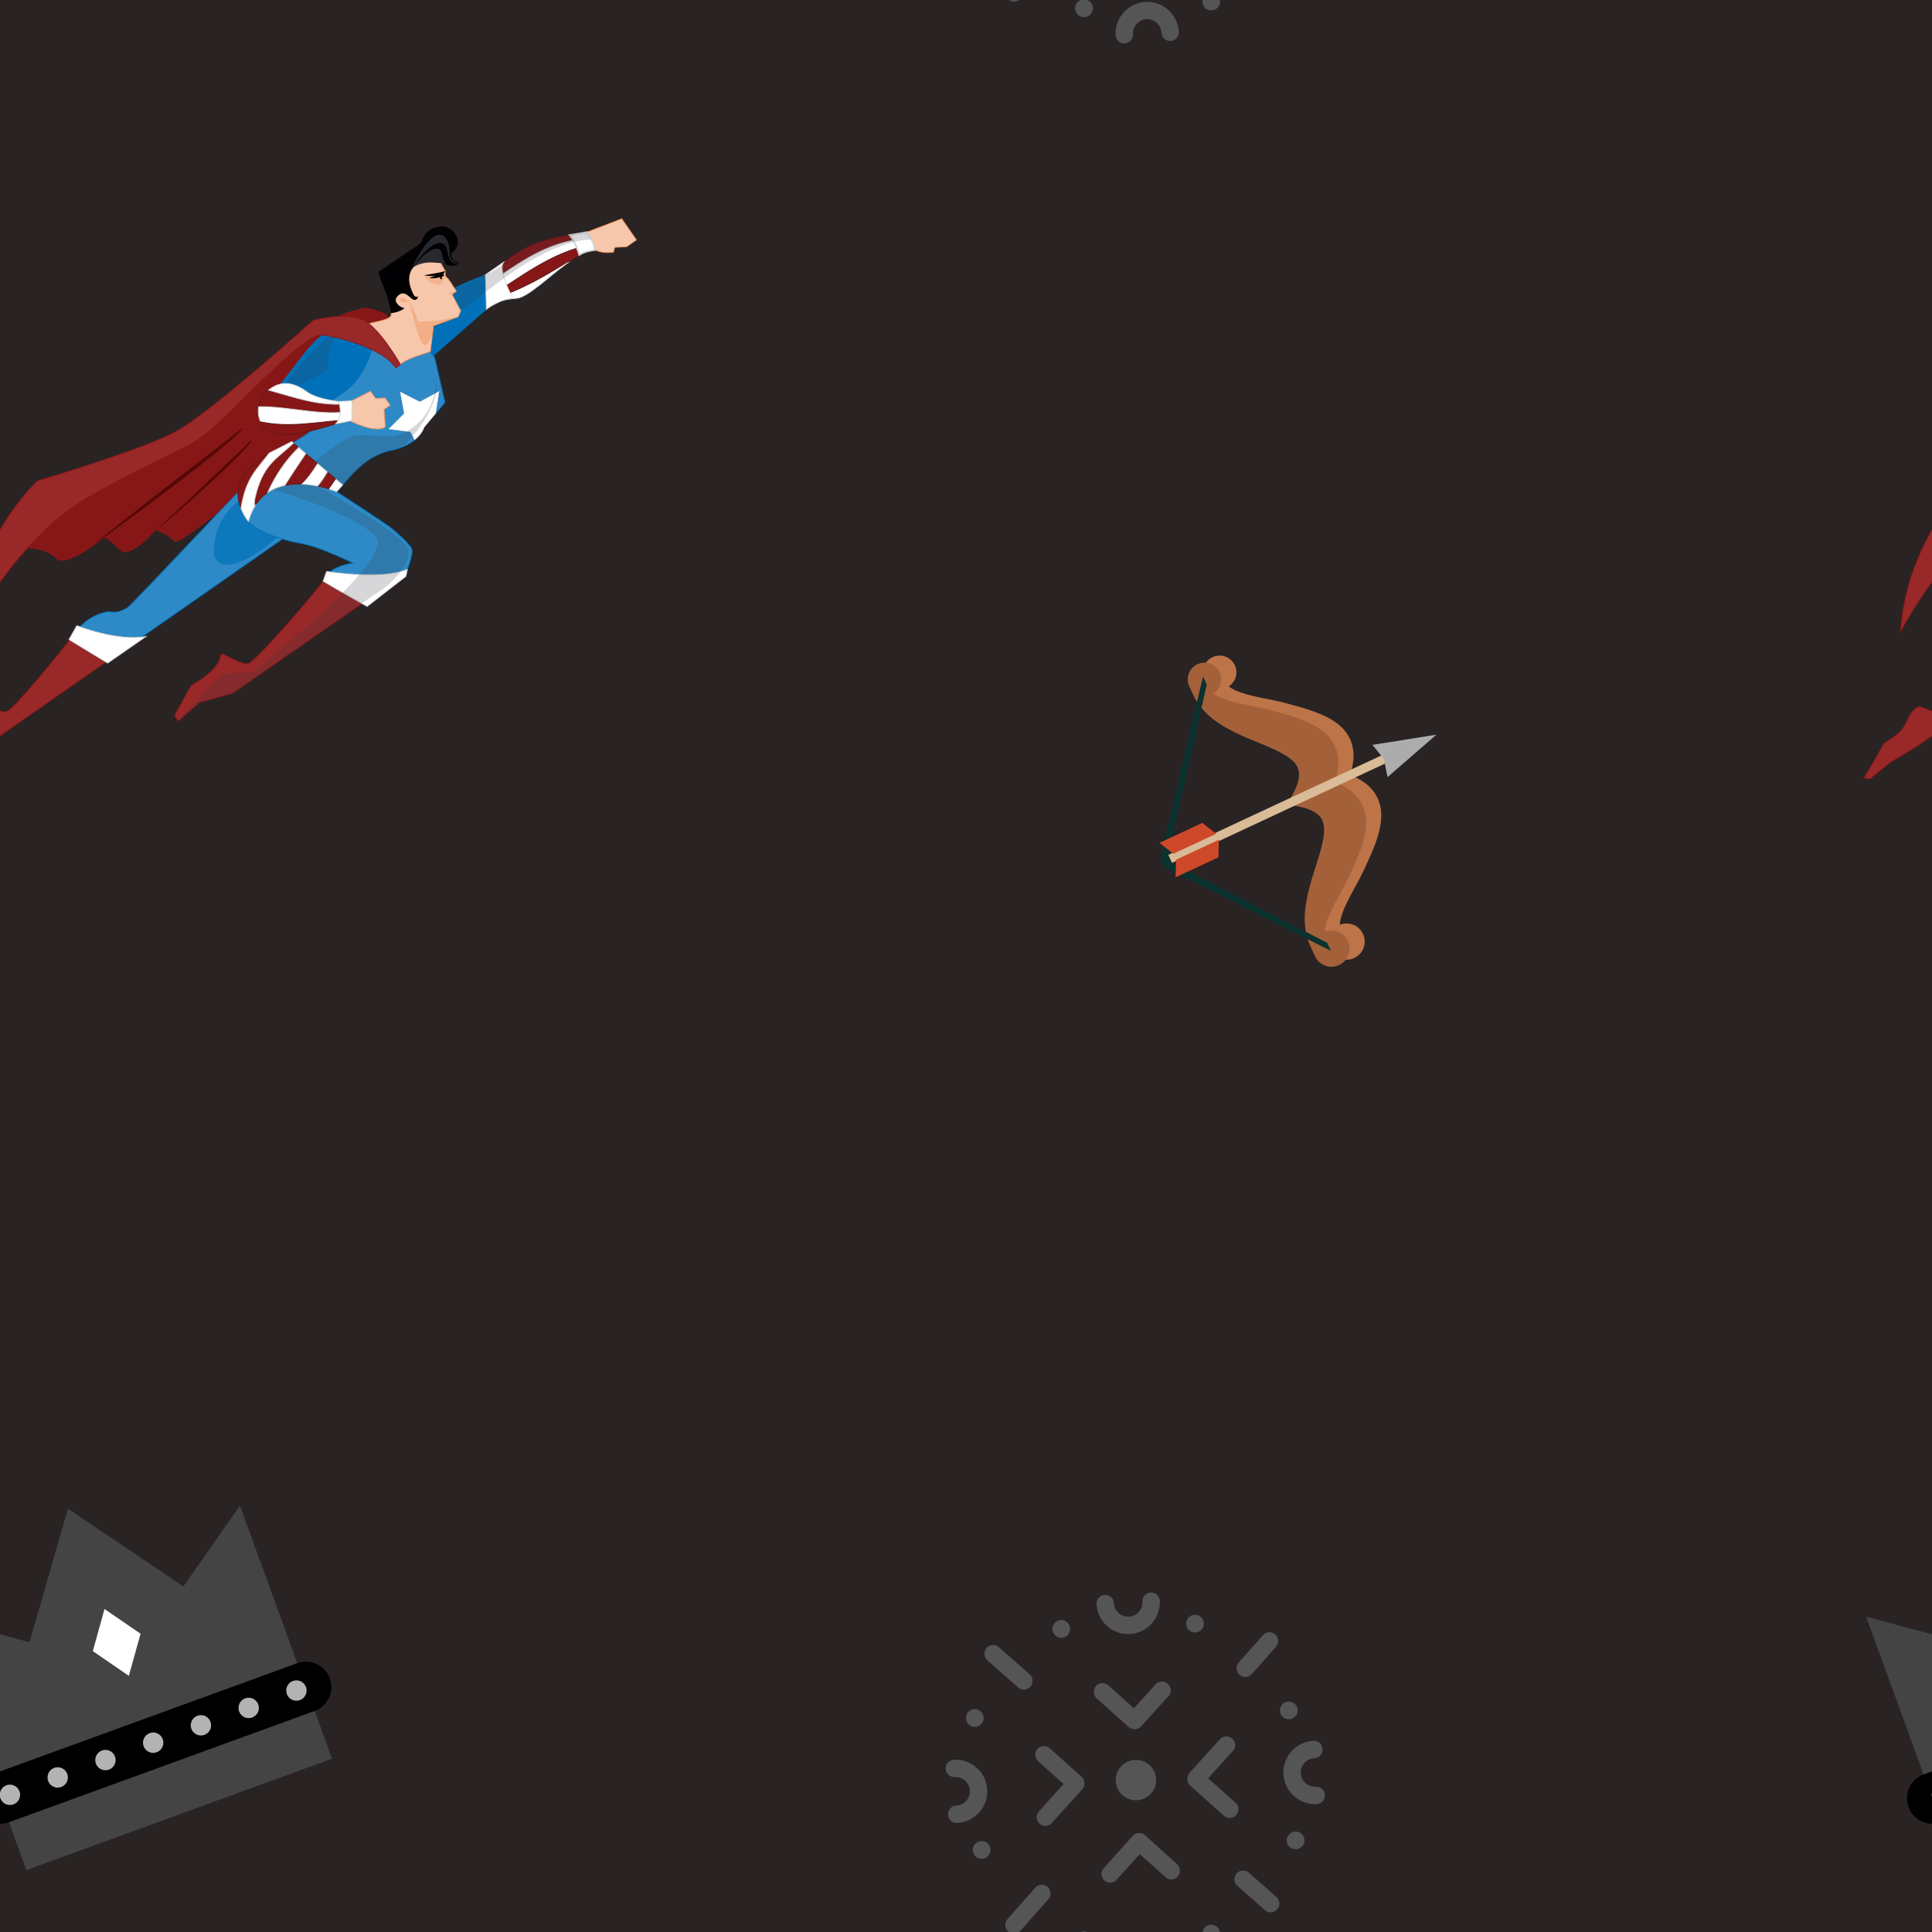 <svg version="1.1"
      xmlns="http://www.w3.org/2000/svg"
      xmlns:xlink="http://www.w3.org/1999/xlink"  id="snapshot-29389" width="250" height="250" viewBox="0 0 250 250"><desc>This image was made on Patterninja.com</desc><defs>
<!-- image 86370 -->
<g id="transformed-86370" data-image="86370" transform="translate(-8.352, 193.96) rotate(340, 24.352, 21.04)"><g><svg version="1.1" width="48.703px" height="42.08px" viewBox="0 0 48.703 42.08"><g id="original-86370"><svg xmlns="http://www.w3.org/2000/svg" viewBox="0 0 74 64" xmlns:xlink="http://www.w3.org/1999/xlink" version="1.1" preserveAspectRatio="xMidYMid meet">
  <path fill-rule="evenodd" d="M5 64V11l15.9 11.133L37 0l16.1 22.133L69 11v53z" fill="rgba(68, 68, 68, 1)" stroke="none"/>
  <path fill-rule="evenodd" d="M37 0L20.9 22.133 5 11v53h32z" fill="rgba(68, 68, 68, 1)" stroke="none"/>
  <path fill-rule="evenodd" d="M37 35l-5-7 5-7 5 7z" fill="rgba(255, 255, 255, 1)" stroke="none"/>
  <path fill-rule="evenodd" d="M5 44h64a5 5 0 0 1 0 10H5a5 5 0 0 1 0-10z" fill="rgba(0, 0, 0, 1)" stroke="none"/>
  <path fill-rule="evenodd" d="M37 47a2 2 0 1 1 0 4 2 2 0 0 1 0-4zm10 0a2 2 0 1 1 0 4 2 2 0 0 1 0-4zm10 0a2 2 0 1 1 0 4 2 2 0 0 1 0-4zm10 0a2 2 0 1 1 0 4 2 2 0 0 1 0-4zM7 47a2 2 0 1 1 0 4 2 2 0 0 1 0-4zm10 0a2 2 0 1 1 0 4 2 2 0 0 1 0-4zm10 0a2 2 0 1 1 0 4 2 2 0 0 1 0-4z" fill="rgba(179, 179, 179, 1)" stroke="none"/>
</svg>
</g></svg></g></g>
<!-- /image 86370 -->

<!-- image 85922 -->
<g id="transformed-85922" data-image="85922" transform="translate(147.912, 88.185) rotate(20, 17.088, 16.815)"><g><svg version="1.1" width="34.176px" height="33.629px" viewBox="0 0 34.176 33.629"><g id="original-85922"><svg xmlns="http://www.w3.org/2000/svg" viewBox="0 0 67 66" xmlns:xlink="http://www.w3.org/1999/xlink" version="1.1" preserveAspectRatio="xMidYMid meet">
  <path fill-rule="evenodd" d="M44.987 9.117c-4.2-4.11-11.361-3.492-18.286-2.9-5.059.436-11.521 2.142-15.123.974a4.255 4.255 0 1 0-6.409.446l1.652 1.652c5.134 5.134 12.8 5.455 19.562 5.737 5.122.215 9.959.417 11.894 2.781 1.071 1.307 1.383 3.4.958 6.386l-.427 2.993 2.992-.428c2.99-.424 5.079-.112 6.386.958 2.364 1.935 2.567 6.773 2.782 11.895.282 6.762.6 14.428 5.736 19.562l1.652 1.652a4.6 4.6 0 1 0 .447-6.407c-1.17-3.6.537-10.066.973-15.126.6-6.925 1.215-14.084-2.9-18.286-2.012-2.057-4.857-3.126-8.654-3.239-.109-3.793-1.178-6.638-3.235-8.65z" fill="rgba(189, 116, 72, 1)" stroke="none"/>
  <path fill-rule="evenodd" d="M41.987 12.117c-4.2-4.11-11.361-3.492-18.286-2.9-5.059.436-11.521 2.142-15.123.974a4.255 4.255 0 1 0-6.409.446l1.652 1.652c5.134 5.134 12.8 5.454 19.562 5.737 5.122.215 9.959.417 11.894 2.781 1.071 1.307 1.383 3.4.958 6.386l-.427 2.993 2.992-.428c2.99-.424 5.079-.112 6.387.958 2.363 1.935 2.566 6.773 2.781 11.895.282 6.762.6 14.428 5.736 19.562l1.652 1.652a4.6 4.6 0 1 0 .447-6.407c-1.17-3.6.537-10.066.973-15.126.6-6.925 1.215-14.084-2.9-18.286-2.012-2.057-4.857-3.126-8.654-3.239-.109-3.793-1.178-6.638-3.235-8.65z" fill="rgba(164, 97, 57, 1)" stroke="none"/>
  <path fill-rule="evenodd" d="M4.57 7.061l5.6 47.173 1.6 1.6 47.173 5.6-1.6-1.6-43.975-5.6-1.6-1.6-5.6-43.975z" fill="rgba(10, 50, 47, 1)" stroke="none"/>
  <path fill-rule="evenodd" d="M11.766 52.635L54.941 9.46l1.6 1.6-43.175 43.175z" fill="rgba(217, 187, 151, 1)" stroke="none"/>
  <path fill-rule="evenodd" d="M22.536 44.636l1.414 4.243-8.486 8.485-1.414-4.243z" fill="rgba(206, 73, 42, 1)" stroke="none"/>
  <path fill-rule="evenodd" d="M8.636 50.536l4.243 1.414 8.485-8.486-4.243-1.414z" fill="rgba(206, 73, 42, 1)" stroke="none"/>
  <path fill-rule="evenodd" d="M50.944 8.66l14.392-8-8 14.391-2.4-4z" fill="rgba(172, 172, 172, 1)" stroke="none"/>
</svg>
</g></svg></g></g>
<!-- /image 85922 -->

<!-- image 07645 -->
<g id="transformed-07645" data-image="07645" transform="translate(101.956, 185.956) rotate(357, 45.044, 45.044)"><g><svg version="1.1" width="90.089px" height="90.089px" viewBox="0 0 90.089 90.089"><g id="original-07645"><svg xmlns="http://www.w3.org/2000/svg" viewBox="0 0 400 400" xmlns:xlink="http://www.w3.org/1999/xlink" version="1.1" preserveAspectRatio="xMidYMid meet">
  <path d="M262.1 253.6c-2-1.9-5.1-1.9-7.1.1-1.9 2-1.9 5.1.1 7.1l15.1 14.8c1 1 2.2 1.4 3.5 1.4 1.3 0 2.6-.5 3.6-1.5 1.9-2 1.9-5.1-.1-7.1l-15.1-14.8z" fill="rgba(85, 85, 85, 1)" stroke="none"/>
  <path d="M138.8 141.8c1.3 0 2.6-.5 3.6-1.5 1.9-2 1.9-5.1-.1-7.1l-16.8-16.5c-2-1.9-5.1-1.9-7.1.1-1.9 2-1.9 5.1.1 7.1l16.8 16.5c.9 1 2.2 1.4 3.5 1.4z" fill="rgba(85, 85, 85, 1)" stroke="none"/>
  <path d="M139.1 255.8L122.2 273c-1.9 2-1.9 5.1.1 7.1 1 1 2.2 1.4 3.5 1.4 1.3 0 2.6-.5 3.6-1.5l16.9-17.2c1.9-2 1.9-5.1-.1-7.1-2-1.9-5.2-1.9-7.1.1z" fill="rgba(85, 85, 85, 1)" stroke="none"/>
  <path d="M284.4 117.7c-2-1.9-5.1-1.9-7.1.1l-14.7 14.9c-1.9 2-1.9 5.1.1 7.1 1 1 2.2 1.4 3.5 1.4 1.3 0 2.6-.5 3.6-1.5l14.7-14.9c1.9-2 1.9-5.2-.1-7.1z" fill="rgba(85, 85, 85, 1)" stroke="none"/>
  <path d="M170.5 197.2c0-1.3-.5-2.7-1.5-3.7l-17.4-17.3c-2-1.9-5.1-1.9-7.1 0-1.9 2-1.9 5.1 0 7.1l14 13.9-15 14.9c-2 1.9-2 5.1 0 7.1 1 1 2.3 1.5 3.5 1.5 1.3 0 2.6-.5 3.5-1.5l18.4-18.3c1.1-1.1 1.6-2.4 1.6-3.7z" fill="rgba(85, 85, 85, 1)" stroke="none"/>
  <path d="M197.4 166.3c.1.1.3.2.5.4l.3.3.6.3c.1 0 .2.1.3.2.2.1.4.1.7.2.1 0 .2.1.3.1.3.1.6.1 1 .1.3 0 .6 0 1-.1.1 0 .2-.1.3-.1.2-.1.4-.1.6-.2.1-.1.3-.1.4-.2.2-.1.3-.2.5-.3.1-.1.2-.2.4-.3.1-.1.3-.2.4-.3l16.6-16.5c2-1.9 2-5.1 0-7.1-1.9-2-5.1-2-7.1 0l-13.1 13-14-13.9c-2-1.9-5.1-1.9-7.1 0-1.9 2-1.9 5.1 0 7.1l17.4 17.3z" fill="rgba(85, 85, 85, 1)" stroke="none"/>
  <path d="M256.6 213.1l-15-14.9 15-14.9c2-1.9 2-5.1 0-7.1-1.9-2-5.1-2-7.1 0l-18.4 18.3c-1 1-1.5 2.3-1.5 3.7 0 1.3.4 2.7 1.5 3.7l18.4 18.3c1 1 2.3 1.5 3.5 1.5 1.3 0 2.6-.5 3.5-1.5 2.1-2 2-5.2.1-7.1z" fill="rgba(85, 85, 85, 1)" stroke="none"/>
  <path d="M203.6 228.9c-.1-.1-.3-.2-.4-.3-.1-.1-.2-.2-.4-.3-.1-.1-.3-.1-.4-.2-.2-.1-.3-.2-.5-.2-.1-.1-.3-.1-.4-.1-.2-.1-.3-.1-.5-.2h-.4c-.2 0-.4-.1-.6-.1h-.4c-.2 0-.4 0-.5.1-.1 0-.3.1-.4.1-.2 0-.4.1-.5.2-.1.1-.3.1-.4.2-.2.1-.3.2-.5.3l-.3.3c-.1.1-.3.2-.4.3L179 246.6c-2 1.9-2 5.1 0 7.1 1 1 2.3 1.5 3.5 1.5 1.3 0 2.6-.5 3.5-1.5l14.1-14 14.1 14c1 1 2.3 1.5 3.5 1.5 1.3 0 2.6-.5 3.5-1.5 1.9-2 1.9-5.1 0-7.1l-17.6-17.7z" fill="rgba(85, 85, 85, 1)" stroke="none"/>
  <path d="M201 113.1c10 0 18.2-8.2 18.2-18.2 0-2.8-2.2-5-5-5s-5 2.2-5 5c0 4.5-3.7 8.2-8.2 8.2-4.5 0-8.2-3.7-8.2-8.2 0-2.8-2.2-5-5-5s-5 2.2-5 5c0 10.1 8.1 18.2 18.2 18.2z" fill="rgba(85, 85, 85, 1)" stroke="none"/>
  <path d="M201 285.6c-10 0-18.2 8.2-18.2 18.2 0 2.8 2.2 5 5 5s5-2.2 5-5c0-4.5 3.7-8.2 8.2-8.2 4.5 0 8.2 3.7 8.2 8.2 0 2.8 2.2 5 5 5s5-2.2 5-5c-.1-10-8.2-18.2-18.2-18.2z" fill="rgba(85, 85, 85, 1)" stroke="none"/>
  <path d="M114.5 198.1c0-10-8.2-18.2-18.2-18.2-2.8 0-5 2.2-5 5s2.2 5 5 5c4.5 0 8.2 3.7 8.2 8.2 0 4.5-3.7 8.2-8.2 8.2-2.8 0-5 2.2-5 5s2.2 5 5 5c10.1 0 18.2-8.2 18.2-18.2z" fill="rgba(85, 85, 85, 1)" stroke="none"/>
  <path d="M303.1 206.3c-4.5 0-8.2-3.7-8.2-8.2 0-4.5 3.7-8.2 8.2-8.2 2.8 0 5-2.2 5-5s-2.2-5-5-5c-10 0-18.2 8.2-18.2 18.2s8.2 18.2 18.2 18.2c2.8 0 5-2.2 5-5s-2.2-5-5-5z" fill="rgba(85, 85, 85, 1)" stroke="none"/>
  <circle cx="238.7" cy="109.1" r="5.1" fill="rgba(85, 85, 85, 1)" stroke="none"/>
  <circle cx="200.1" cy="197.1" r="11.6" fill="rgba(85, 85, 85, 1)" stroke="none"/>
  <circle cx="289.9" cy="161.7" r="5.1" fill="rgba(85, 85, 85, 1)" stroke="none"/>
  <circle cx="289.9" cy="236.5" r="5.1" fill="rgba(85, 85, 85, 1)" stroke="none"/>
  <circle cx="238.7" cy="287.4" r="5.1" fill="rgba(85, 85, 85, 1)" stroke="none"/>
  <circle cx="165.5" cy="287.4" r="5.1" fill="rgba(85, 85, 85, 1)" stroke="none"/>
  <circle cx="109.5" cy="232.5" r="5.1" fill="rgba(85, 85, 85, 1)" stroke="none"/>
  <circle cx="109.5" cy="156.6" r="5.1" fill="rgba(85, 85, 85, 1)" stroke="none"/>
  <circle cx="161.8" cy="108.1" r="5.1" fill="rgba(85, 85, 85, 1)" stroke="none"/>
</svg>
</g></svg></g></g>
<!-- /image 07645 -->

<!-- image 43524 -->
<g id="transformed-43524" data-image="43524" transform="translate(10.861, 0.799) rotate(53, 23.139, 62.201)"><g><svg version="1.1" width="46.278px" height="124.403px" viewBox="0 0 46.278 124.403"><g id="original-43524"><svg xmlns="http://www.w3.org/2000/svg" viewBox="0 0 300.5 800" xmlns:xlink="http://www.w3.org/1999/xlink" version="1.1" preserveAspectRatio="xMidYMid meet">
  <path d="M66.101 596.821s13.666-20.623 26.979-21.697c13.314-1.073 11.045-42.876 11.045-42.876s3.995-3.18 16.159-4.371c12.165-1.191 4.876-33.887 4.876-33.887s6.975-6 17.117-6.962c10.142-.963-8.405-214.769-8.405-214.769s-17.375-33.625 5.469-45.027l-43.209 2.898s-14.163 7.907-15.56 12.694c-1.396 4.787-10.682 18.894-9.489 57.173 1.193 38.279 13.958 100.912.083 167.94-5.859 28.295-22.521 94.038-5.065 128.884z" fill="rgba(135, 23, 23, 1)" stroke="none"/>
  <path stroke-width=".681" stroke-miterlimit="10" d="M119.371 148.258c-4.677 15.225-11.619 53.471-11.619 53.471 9 59.268 40.911 21.093 40.911 21.093s-5.071-68.175-4.965-70.89c.023-.596.216-1.437.545-2.448a127.905 127.905 0 0 1-23.062-11.446c-.277 3.54-.804 6.941-1.81 10.22z" fill="rgba(0, 113, 185, 1)" stroke="rgba(0, 113, 185, 1)"/>
  <path stroke-width=".681" d="M142.331 56.967c5.021 1.081 9.675 3.104 14.118 5.549 1.059-3.157 2.542-5.224 4.611-6.43 5.102-2.97 9.005-10.068 9.005-10.068l-2.59-3.275 5.6-8.39.391-9.955-21.554-.847-9.581 33.416z" stroke-miterlimit="10" fill="rgba(247, 199, 172, 1)" stroke="rgba(240, 150, 98, 1)"/>
  <path stroke-width=".681" d="M141.121 148.266c1.037.419 2.075.828 3.121 1.22 1.161-3.598 4.102-9.486 7.905-15.349 4.874-7.515 1.687-32.563 1.956-49.773.023-1.48.058-2.884.102-4.23-.582.958-.95 2.008-.994 3.115-1.916 22.002-4.732 43.966-12.09 65.017z" stroke-miterlimit="10" fill="rgba(255, 255, 255, 1)" stroke="rgba(210, 212, 212, 1)"/>
  <path stroke-width=".681" d="M146.99 58.27a42.038 42.038 0 0 0-4.659-1.303l-.44 1.537s-9.978 12.751-16.731 34.692c-5.299 17.217-2.969 31.941-3.979 44.843a131.361 131.361 0 0 0 7.18 4.184c1.07-29.067 2.046-58.915 18.629-83.953z" stroke-miterlimit="10" fill="rgba(135, 23, 23, 1)" stroke="rgba(95, 23, 23, 1)"/>
  <path stroke-width=".681" d="M128.361 142.223a127.325 127.325 0 0 0 9.303 4.571c2.241-29.346 2.238-59.892 14.759-86.326a51.852 51.852 0 0 0-5.433-2.198c-16.583 25.038-17.559 54.886-18.629 83.953z" stroke-miterlimit="10" fill="rgba(255, 255, 255, 1)" stroke="rgba(210, 212, 212, 1)"/>
  <path stroke-width=".681" d="M141.121 148.266c7.358-21.05 10.174-43.015 12.089-65.018.044-1.107.412-2.157.994-3.115.262-7.964.916-13.66 2.244-17.617a69.476 69.476 0 0 0-4.026-2.048c-12.521 26.435-12.518 56.98-14.759 86.326a119.12 119.12 0 0 0 3.458 1.472z" stroke-miterlimit="10" fill="rgba(135, 23, 23, 1)" stroke="rgba(95, 23, 23, 1)"/>
  <path stroke-width=".681" d="M121.255 124.766l-.731 18.617s8.97 6.203 23.635 16.737c0 0 .032-15.095 6.365-23.392-.001.001-26.383-3.238-29.269-11.962z" stroke-miterlimit="10" fill="rgba(255, 255, 255, 1)" stroke="rgba(210, 212, 212, 1)"/>
  <path stroke-width="1.361" d="M143.287 53.638s11.451-.004 15.863 3.989c0 0-4.218 6.837-4.496 12.709 0 0-10.101-4.115-18.159-3.48l6.792-13.218z" stroke-miterlimit="10" fill="rgba(255, 255, 255, 1)" stroke="rgba(210, 212, 212, 1)"/>
  <path d="M150.704 54.318s-19.269 20.122-18.58 88.053c.689 67.931-3.389 82.821-7.736 92.415 0 0-13.669-1.801-16.636-33.056 0 0 11.619-53.471 12.772-58.346 5.609-23.701-5.546-29.92 13.552-72.089l9.211-17.656 7.417.679z" fill="rgba(57, 59, 65, 0.2)" stroke="none"/>
  <path stroke-width=".681" stroke-miterlimit="10" d="M153.958 602.729c3.097 9.283 20.358 78.434 17.351 83.319-3.007 4.889-11.862 7.904-12.983 10.309s-1.354 6.715 4.366 16.942 1.562 24.536 2.576 25.497c1.018.961 13.113 30.46 13.113 30.46l3.572-3.652-.831-21.279 2.833-27.305 5.103-138.124c-10.159 9.521-23.123 16.148-35.849 21.348.235.82.467 1.64.749 2.485z" fill="rgba(153, 40, 40, 1)" stroke="rgba(135, 23, 23, 1)"/>
  <path stroke-width=".681" stroke-miterlimit="10" d="M138.269 395.915c-1.241 3.98 25.393 152.367 24.642 156.456-.584 3.176-1.118 6.748-2.92 9.511-1.256 1.926-2.807 3.601-4.374 5.242-2.181 4.577-7.373 15.829-2.409 33.121 12.727-5.199 25.69-11.827 35.849-21.348l6.306-170.589s-3.322-5.758-6.944-10.422c-16.464-25.45-47.337-11-50.15-1.971z" fill="rgba(46, 138, 198, 1)" stroke="rgba(0, 113, 185, 1)"/>
  <path stroke-width=".681" stroke-miterlimit="10" d="M149.373 594.929s31.107-18.798 42.237-40.887l-1.538 39.151-35.343 14.043-5.356-12.307z" fill="rgba(255, 255, 255, 1)" stroke="rgba(210, 212, 212, 1)"/>
  <path d="M172.629 467.68s-29.013-13.926-25.148-55.409c3.864-41.483 40.812-9.776 43.243-.644 2.43 9.132 4.078 61.169-18.095 56.053z" fill="rgba(0, 113, 185, 0.7)" stroke="none"/>
  <path stroke-width=".681" d="M150.37 219.228l-5.947.08-.196-.187c-3.256 10.511-8.088 20.26-6.341 31.215-15.397-1.709-29.859-2.402-45.17-.439-2.327 5.417-4.352 10.942-4.714 15.583-.976 12.476 6.428 18.606 15.114 22.285 8.686 3.679 32.015 30.53 33.662 43.871 2.297 18.609-5.811 52.332-5.811 52.332-1.421 30.255 21.582 43.042 33.777 43.209 12.195.167 32.084-14.029 43.135-24.545 11.05-10.515 39.188-24.739 39.188-24.739s-8.735 15.299-4.707 24.217c.094.206.196.464.303.747 12.506-8.011 24.973-17.404 36.679-26.253l1.139-28.997s-8.493-14.726-13.129-16.159c-4.638-1.432-22.314 2.565-25.475 3.379-3.16.814-51.078 18.016-51.078 18.016-1.145-10.682-10.833-34.84-.253-57.264 4.108-8.708 5.222-15.779 5.054-21.183l-7.495-1.307-12.972 13.236-2.615-18.347-16.598-8.248 16.642-8.156 2.715-18.334 12.9 13.306.221-.038-2.668-11.5-35.36-15.78z" stroke-miterlimit="10" fill="rgba(46, 138, 198, 1)" stroke="rgba(0, 113, 185, 1)"/>
  <path stroke-width=".304" d="M175.276 233.24l-2.715 18.334-16.642 8.156 16.598 8.248 2.615 18.347 12.972-13.236 7.495 1.307c-.265-8.509-3.716-12.865-3.716-12.865l-3.485-15.023-.221.038-12.901-13.306z" stroke-miterlimit="10" fill="rgba(255, 255, 255, 1)" stroke="rgba(210, 212, 212, 1)"/>
  <path stroke-width=".681" stroke-miterlimit="10" d="M100.531 228.22c.901 3.704-3.887 12.531-7.815 21.677 15.311-1.963 29.773-1.271 45.17.439-1.747-10.955 3.085-20.705 6.341-31.215l-15.782-15.145 6.457-21.021-2.627-4.797-15.544-2.488.171-4.374s-12.146-1.415-14.112-.555c-1.967.862-5.169-2.392-5.169-2.392s-5.565-.339-7.732-1.248c-7.352 7.177-14.218 17.37-9.769 24.649 3.504 6.396 9.73 8.806 18.426 10.4 1.638-.342 2.473-.819 2.522-2.068 4.586 8.023-14.558.912-10.586 14.602 2.141 4.003 8.12 3.291 11.246.442-.146 3.702-1.379 7.357-3.405 10.495 1.192.853 1.993 1.726 2.208 2.599z" stroke-linejoin="round" fill="rgba(247, 199, 172, 1)" stroke="rgba(240, 150, 98, 1)"/>
  <path stroke-width=".681" stroke-miterlimit="10" d="M261.371 499.528c-3.008 4.888-17.298 10.271-19.246 12.071-1.948 1.802 4.239 3.609 5.658 15.241 1.419 11.631-.823 20.929-.247 22.204.575 1.274 11.502 25.792 11.502 25.792l5.621.222-1.709-23.282 10.59-27.531 5.801-147.64c-11.706 8.849-24.173 18.242-36.679 26.253 4.546 11.993 21.648 91.896 18.709 96.67z" fill="rgba(153, 40, 40, 1)" stroke="rgba(135, 23, 23, 1)"/>
  <path stroke-width=".681" stroke-miterlimit="10" d="M239.291 399.885s33.329-31.611 39.452-55.142l3.911 4.339.61 41.355s-28.444 12.459-39.229 16.72l-4.744-7.272z" fill="rgba(255, 255, 255, 1)" stroke="rgba(210, 212, 212, 1)"/>
  <g>
    <path stroke-width=".681" stroke-miterlimit="10" d="M90.48 214.685c-3.972-13.69 15.172-6.578 10.586-14.602-.049 1.25-1.018 1.593-2.522 2.068-8.695-1.594-14.922-4.004-18.426-10.4-4.449-7.28 2.417-17.472 9.769-24.649-1.351-.565-1.385-1.35 2.074-2.416 7.876-2.424 7.124-9.732 7.124-9.732-4.659 5.656-10.67.833-10.67.833s1.419-12.255-11.101-12.534c-8.62-.19-13.468 6.147-14.526 14.447-1.059 8.301 5.179 9.618 4.208 17.923-.97 8.306-2.144 37.962-2.144 37.962l7.717 2.586s18.875 4.537 25.751 9.451c2.026-3.138 3.259-6.793 3.405-10.495-1.879 2.115-9.269 4.365-11.245-.442z" stroke-linecap="round" stroke-linejoin="round" fill="rgba(1, 0, 2, 1)" stroke="rgba(1, 0, 2, 1)"/>
    <path d="M93.706 164.005s-3.205 1.046-9.933-2.328c-6.729-3.374-8.284 7.754-7.436 13.736.847 5.984 2.273 13.514 2.273 13.514s1.489-12.925 11.278-21.825c0 0-.947-1.737 3.818-3.097z" fill="rgba(57, 59, 65, 0.7)" stroke="none"/>
    <path d="M78.61 188.927s-4.439-13.471-4.493-22.444c-.053-8.974 4.173-13.271 10.667-9.906 6.495 3.366 12.454 5.043 14.302-1.623 0 0-3.956 7.035-12.301.756-8.345-6.278-18.484-6.396-17.979 4.842.506 11.24 9.257 27.669 9.804 28.375z" fill="rgba(57, 59, 65, 0.7)" stroke="none"/>
  </g>
  <g>
    <path stroke-width=".681" stroke-miterlimit="10" d="M92.715 249.896s-11.378 20.117-13.7 32.541c-2.322 12.423 11.348 46.69 12.657 61.162 1.309 14.471 2.555 23.904 13.392 22.141 10.835-1.762 15.783-11.693 18.425-33.376 2.64-21.683 8.241-37.845-.35-57.579-8.59-19.735-18.496-29.341-30.424-24.889z" fill="rgba(0, 113, 185, 1)" stroke="rgba(0, 113, 185, 1)"/>
    <path d="M96.639 252.443s-15.671 21.136-6.265 31.581c9.408 10.444 14.419 11.387 13.871 17.659-.549 6.271-5.942 35.779-5.942 35.779s-5.061 3.729-10.833-23.797c-5.771-27.526-8.41-42.867 9.169-61.222z" fill="rgba(57, 59, 65, 0.2)" stroke="none"/>
    <path stroke-width=".675" d="M136.955 299.414l3.663-20.066 7.391.29 4.456-6.646 7.408.291-.243 6.192 12.039 7.785s3.093 8.392-23.918 21.988l-10.796-9.834z" stroke-miterlimit="10" fill="rgba(247, 199, 172, 1)" stroke="rgba(240, 150, 98, 1)"/>
    <path stroke-width=".681" d="M136.38 302.564c-12.665 19.853-30.663 31.062-48.136 44.653.019.612.027 1.217.079 1.858.412 5.066 2.707 9.63 6.041 13.112 14.854-20.138 34.974-34.509 47.769-55.875-2.04-1.705-4.314-3.006-5.753-3.748z" stroke-miterlimit="10" fill="rgba(135, 23, 23, 1)" stroke="rgba(95, 23, 23, 1)"/>
    <path stroke-width=".681" d="M142.132 306.313c-12.794 21.366-32.915 35.737-47.769 55.875 3.055 3.192 6.984 5.466 11.153 6.371 18.564-15.912 28.17-37.164 40.849-56.352-.549-2.245-2.275-4.258-4.233-5.894z" stroke-miterlimit="10" fill="rgba(255, 255, 255, 1)" stroke="rgba(210, 212, 212, 1)"/>
    <path stroke-width=".681" d="M105.517 368.559c5.404 1.174 11.201.052 16-4.376 12.539-11.57 21.258-40.193 24.551-48.128a6.053 6.053 0 0 0 .299-3.848c-12.68 19.188-22.286 40.44-40.85 56.352z" stroke-miterlimit="10" fill="rgba(135, 23, 23, 1)" stroke="rgba(95, 23, 23, 1)"/>
    <path stroke-width=".681" d="M136.38 302.564c-.881-.456-1.451-.705-1.451-.705s-13.733 16.635-26.272 20.522c-12.026 3.729-20.839 10.414-20.413 24.836 17.473-13.591 35.471-24.8 48.136-44.653z" stroke-miterlimit="10" fill="rgba(255, 255, 255, 1)" stroke="rgba(210, 212, 212, 1)"/>
    <path stroke-width=".681" d="M131.313 305.888s11.757 3.471 13.565 13.239l5.938-12.473-13.192-10.026-6.311 9.26z" stroke-miterlimit="10" fill="rgba(255, 255, 255, 1)" stroke="rgba(210, 212, 212, 1)"/>
  </g>
  <path d="M100.664 382.104s1.043 133.364 3.002 161.807c.001-.001 3.298-141.89-3.002-161.807z" fill="rgba(86, 7, 7, 1)" stroke="none"/>
  <path d="M112.996 382.589s11.566 98.578 12.925 115.398c1.36 16.822-5.447-101.369-12.925-115.398z" fill="rgba(86, 7, 7, 1)" stroke="none"/>
  <path d="M154.782 396.199s61.364-46.115 86.49-46.722c25.128-.605 28.051 151.239 28.051 151.239s-14.003 17.862-13.659 24.858 8.995 49.482 8.995 49.482-.881-14.513-1.1-24.864l9.98-25.949s5.174-146.248 5.945-151.332c.772-5.084-1.261-31.57-12.486-38.33-11.226-6.761-77.665 23.649-98.676 31.766-15.006 5.795-13.54 29.852-13.54 29.852z" fill="rgba(57, 59, 65, 0.2)" stroke="none"/>
  <path d="M159.297 354.693s-.971-33.331 2.836-41.867c3.807-8.534 19.217-21.279 22.16-30.667 5.306-16.932.614-38.985-20.024-53.947 0 0 21.46 6.796 29.631 54.959l-4.664 15.485s-3.526 2.987-3.387 15.103c.138 12.115 4.386 36.048 4.386 36.048s-30.979 24.436-30.938 4.886z" fill="rgba(57, 59, 65, 0.2)" stroke="none"/>
  <g>
    <path d="M132.166 403.926c2.959 13.525 13.039 19.179 21.466 21.539-5.111-14.39-17.968-30.688-22.792-46.765-.666 5.358-1.056 14.342 1.326 25.226z" stroke-width=".681" stroke-miterlimit="10" fill="rgba(135, 23, 23, 1)" stroke="rgba(95, 23, 23, 1)"/>
    <path d="M149.688 354.316c3.404 10.04 6.924 20.082 10.705 30.135 2.091-4.453 4.842-8.541 7.839-12.191-.801-6.983-3.314-14.05-5.777-20.802l-12.767 2.858z" stroke-width=".681" stroke-miterlimit="10" fill="rgba(135, 23, 23, 1)" stroke="rgba(95, 23, 23, 1)"/>
    <path d="M190.797 352.842l-1.377-7.424-7.683 1.719c.875 3.182 2.101 6.487 3.126 9.667 3.532-2.57 5.934-3.962 5.934-3.962z" stroke-width=".681" stroke-miterlimit="10" fill="rgba(255, 255, 255, 1)" stroke="rgba(210, 212, 212, 1)"/>
    <path d="M177.416 362.792a100.115 100.115 0 0 1 7.448-5.988c-1.025-3.18-2.251-6.485-3.126-9.667l-8.868 1.987c1.889 4.496 3.577 9.025 4.546 13.668z" stroke-width=".681" stroke-miterlimit="10" fill="rgba(135, 23, 23, 1)" stroke="rgba(95, 23, 23, 1)"/>
    <path d="M136.442 357.284c1.677 20.743-.919 33.082 17.648 53.872 1.344 1.503 3.86 4.634 4.874 3.314-1.999-5.246-2.711-10.292-2.464-15.079-7.529-13.441-12.643-28.573-14.475-43.357l-5.583 1.25z" stroke-width=".681" stroke-miterlimit="10" fill="rgba(135, 23, 23, 1)" stroke="rgba(95, 23, 23, 1)"/>
    <path d="M136.442 357.284l-1.948.436-2.689 15.602s-.54 1.949-.966 5.378c4.824 16.077 4.362 27.619 22.792 46.765 6.814 1.908 12.549 1.661 12.549 1.661-3.309-4.323-5.652-8.55-7.216-12.656-.054 1.357-3.569-1.776-4.874-3.314-18.888-22.301-15.502-33.843-17.648-53.872z" stroke-width=".681" stroke-miterlimit="10" fill="rgba(255, 255, 255, 1)" stroke="rgba(210, 212, 212, 1)"/>
    <path d="M142.025 356.033c1.832 14.784 6.946 29.917 14.475 43.357.274-5.323 1.729-10.328 3.893-14.939-3.781-10.053-7.301-20.095-10.705-30.135l-7.663 1.717z" stroke-width=".681" stroke-miterlimit="10" fill="rgba(255, 255, 255, 1)" stroke="rgba(210, 212, 212, 1)"/>
    <path d="M162.455 351.458c2.463 6.752 4.976 13.819 5.777 20.802 2.959-3.604 6.153-6.781 9.184-9.467-.969-4.644-2.657-9.172-4.546-13.667l-10.415 2.332z" stroke-width=".681" stroke-miterlimit="10" fill="rgba(255, 255, 255, 1)" stroke="rgba(210, 212, 212, 1)"/>
  </g>
  <path stroke-width=".681" stroke-miterlimit="10" d="M79.015 282.438s33.448-32.683 58.871-32.102l-.367-4.596s-34.905-4.656-48.87 2.691c-13.966 7.346-24.675 33.527-24.675 33.527s10.239 115.63 5.133 148.801c-5.106 33.17-36.767 117.025-36.767 117.025s6.084 70.735 66.343 122.951c0 0-38.365-80.139-29.664-148.208 8.702-68.07 17.922-87.729 16.835-114.47-1.087-26.741-18.915-115.191-6.839-125.619z" fill="rgba(153, 40, 40, 1)" stroke="rgba(135, 23, 23, 1)"/>
  <path d="M134.902 182.955s-11.529 24.498-17.062 28.724l-15.834-3.674s-7.901.709-8.438 3.739c-.535 3.03 2.045 2.115 4.41.173 2.366-1.941-.909-5.631 9.41-.903 4.796 2.2 20.577 8.949 27.281 9.467 6.705.517.348-11.905-6.223-16.506l6.456-21.02" fill="rgba(240, 150, 98, 0.5)" stroke="none"/>
  <path d="M97.62 168.35s1.28 4.652-4.595 12.959l-3.66 3.79s5.493.179 8.34-1.091c2.848-1.272 6.983-4.139 6.508-6.536-.475-2.396-3.25-6.469-1.424-6.73 1.825-.261 14.112.555 14.112.555l-3.923 7.377 3.752-3.004.517-4.612s-13.465-.934-13.76-.764c-1.865 1.074-4.784-.336-5.867-1.944z" fill="rgba(240, 150, 98, 0.4)" stroke="none"/>
  <path d="M97.62 168.35s1.267 2.238.793 3.68-3.619 8.817-8.489 12.489c.001 0 7.738-14.602 7.696-16.169z" fill="rgba(1, 0, 2, 1)" stroke="none"/>
  <path d="M98.029 171.749c-.184.758-1.85 4.216-2.127 5.146-.524 1.752-1.076 3.479-1.449 5.273-.241 1.154 3.344-3.352 3.929-5.412.163-.577.422-1.106.692-1.628.691.431 1.74.615 2.279-.038.159-.193.013-.463-.173-.576-.465-.287-.944-.544-1.467-.652.209-.434.399-.875.513-1.345.276-1.146-1.857-2.171-2.197-.768z" fill="rgba(0, 0, 0, 1)" stroke="none"/>
</svg>
</g></svg></g></g>
<!-- /image 43524 -->
</defs><rect x="0" y="0" width="250" height="250" fill="rgba(41, 35, 35, 1)"></rect><use xlink:href="#transformed-86370" transform="translate(-250, -250)"></use><use xlink:href="#transformed-86370" transform="translate(0, -250)"></use><use xlink:href="#transformed-86370" transform="translate(250, -250)"></use><use xlink:href="#transformed-86370" transform="translate(-250, 0)"></use><use xlink:href="#transformed-86370" transform="translate(0, 0)"></use><use xlink:href="#transformed-86370" transform="translate(250, 0)"></use><use xlink:href="#transformed-86370" transform="translate(-250, 250)"></use><use xlink:href="#transformed-86370" transform="translate(0, 250)"></use><use xlink:href="#transformed-86370" transform="translate(250, 250)"></use><use xlink:href="#transformed-85922" transform="translate(-250, -250)"></use><use xlink:href="#transformed-85922" transform="translate(0, -250)"></use><use xlink:href="#transformed-85922" transform="translate(250, -250)"></use><use xlink:href="#transformed-85922" transform="translate(-250, 0)"></use><use xlink:href="#transformed-85922" transform="translate(0, 0)"></use><use xlink:href="#transformed-85922" transform="translate(250, 0)"></use><use xlink:href="#transformed-85922" transform="translate(-250, 250)"></use><use xlink:href="#transformed-85922" transform="translate(0, 250)"></use><use xlink:href="#transformed-85922" transform="translate(250, 250)"></use><use xlink:href="#transformed-07645" transform="translate(-250, -250)"></use><use xlink:href="#transformed-07645" transform="translate(0, -250)"></use><use xlink:href="#transformed-07645" transform="translate(250, -250)"></use><use xlink:href="#transformed-07645" transform="translate(-250, 0)"></use><use xlink:href="#transformed-07645" transform="translate(0, 0)"></use><use xlink:href="#transformed-07645" transform="translate(250, 0)"></use><use xlink:href="#transformed-07645" transform="translate(-250, 250)"></use><use xlink:href="#transformed-07645" transform="translate(0, 250)"></use><use xlink:href="#transformed-07645" transform="translate(250, 250)"></use><use xlink:href="#transformed-43524" transform="translate(-250, -250)"></use><use xlink:href="#transformed-43524" transform="translate(0, -250)"></use><use xlink:href="#transformed-43524" transform="translate(250, -250)"></use><use xlink:href="#transformed-43524" transform="translate(-250, 0)"></use><use xlink:href="#transformed-43524" transform="translate(0, 0)"></use><use xlink:href="#transformed-43524" transform="translate(250, 0)"></use><use xlink:href="#transformed-43524" transform="translate(-250, 250)"></use><use xlink:href="#transformed-43524" transform="translate(0, 250)"></use><use xlink:href="#transformed-43524" transform="translate(250, 250)"></use></svg>